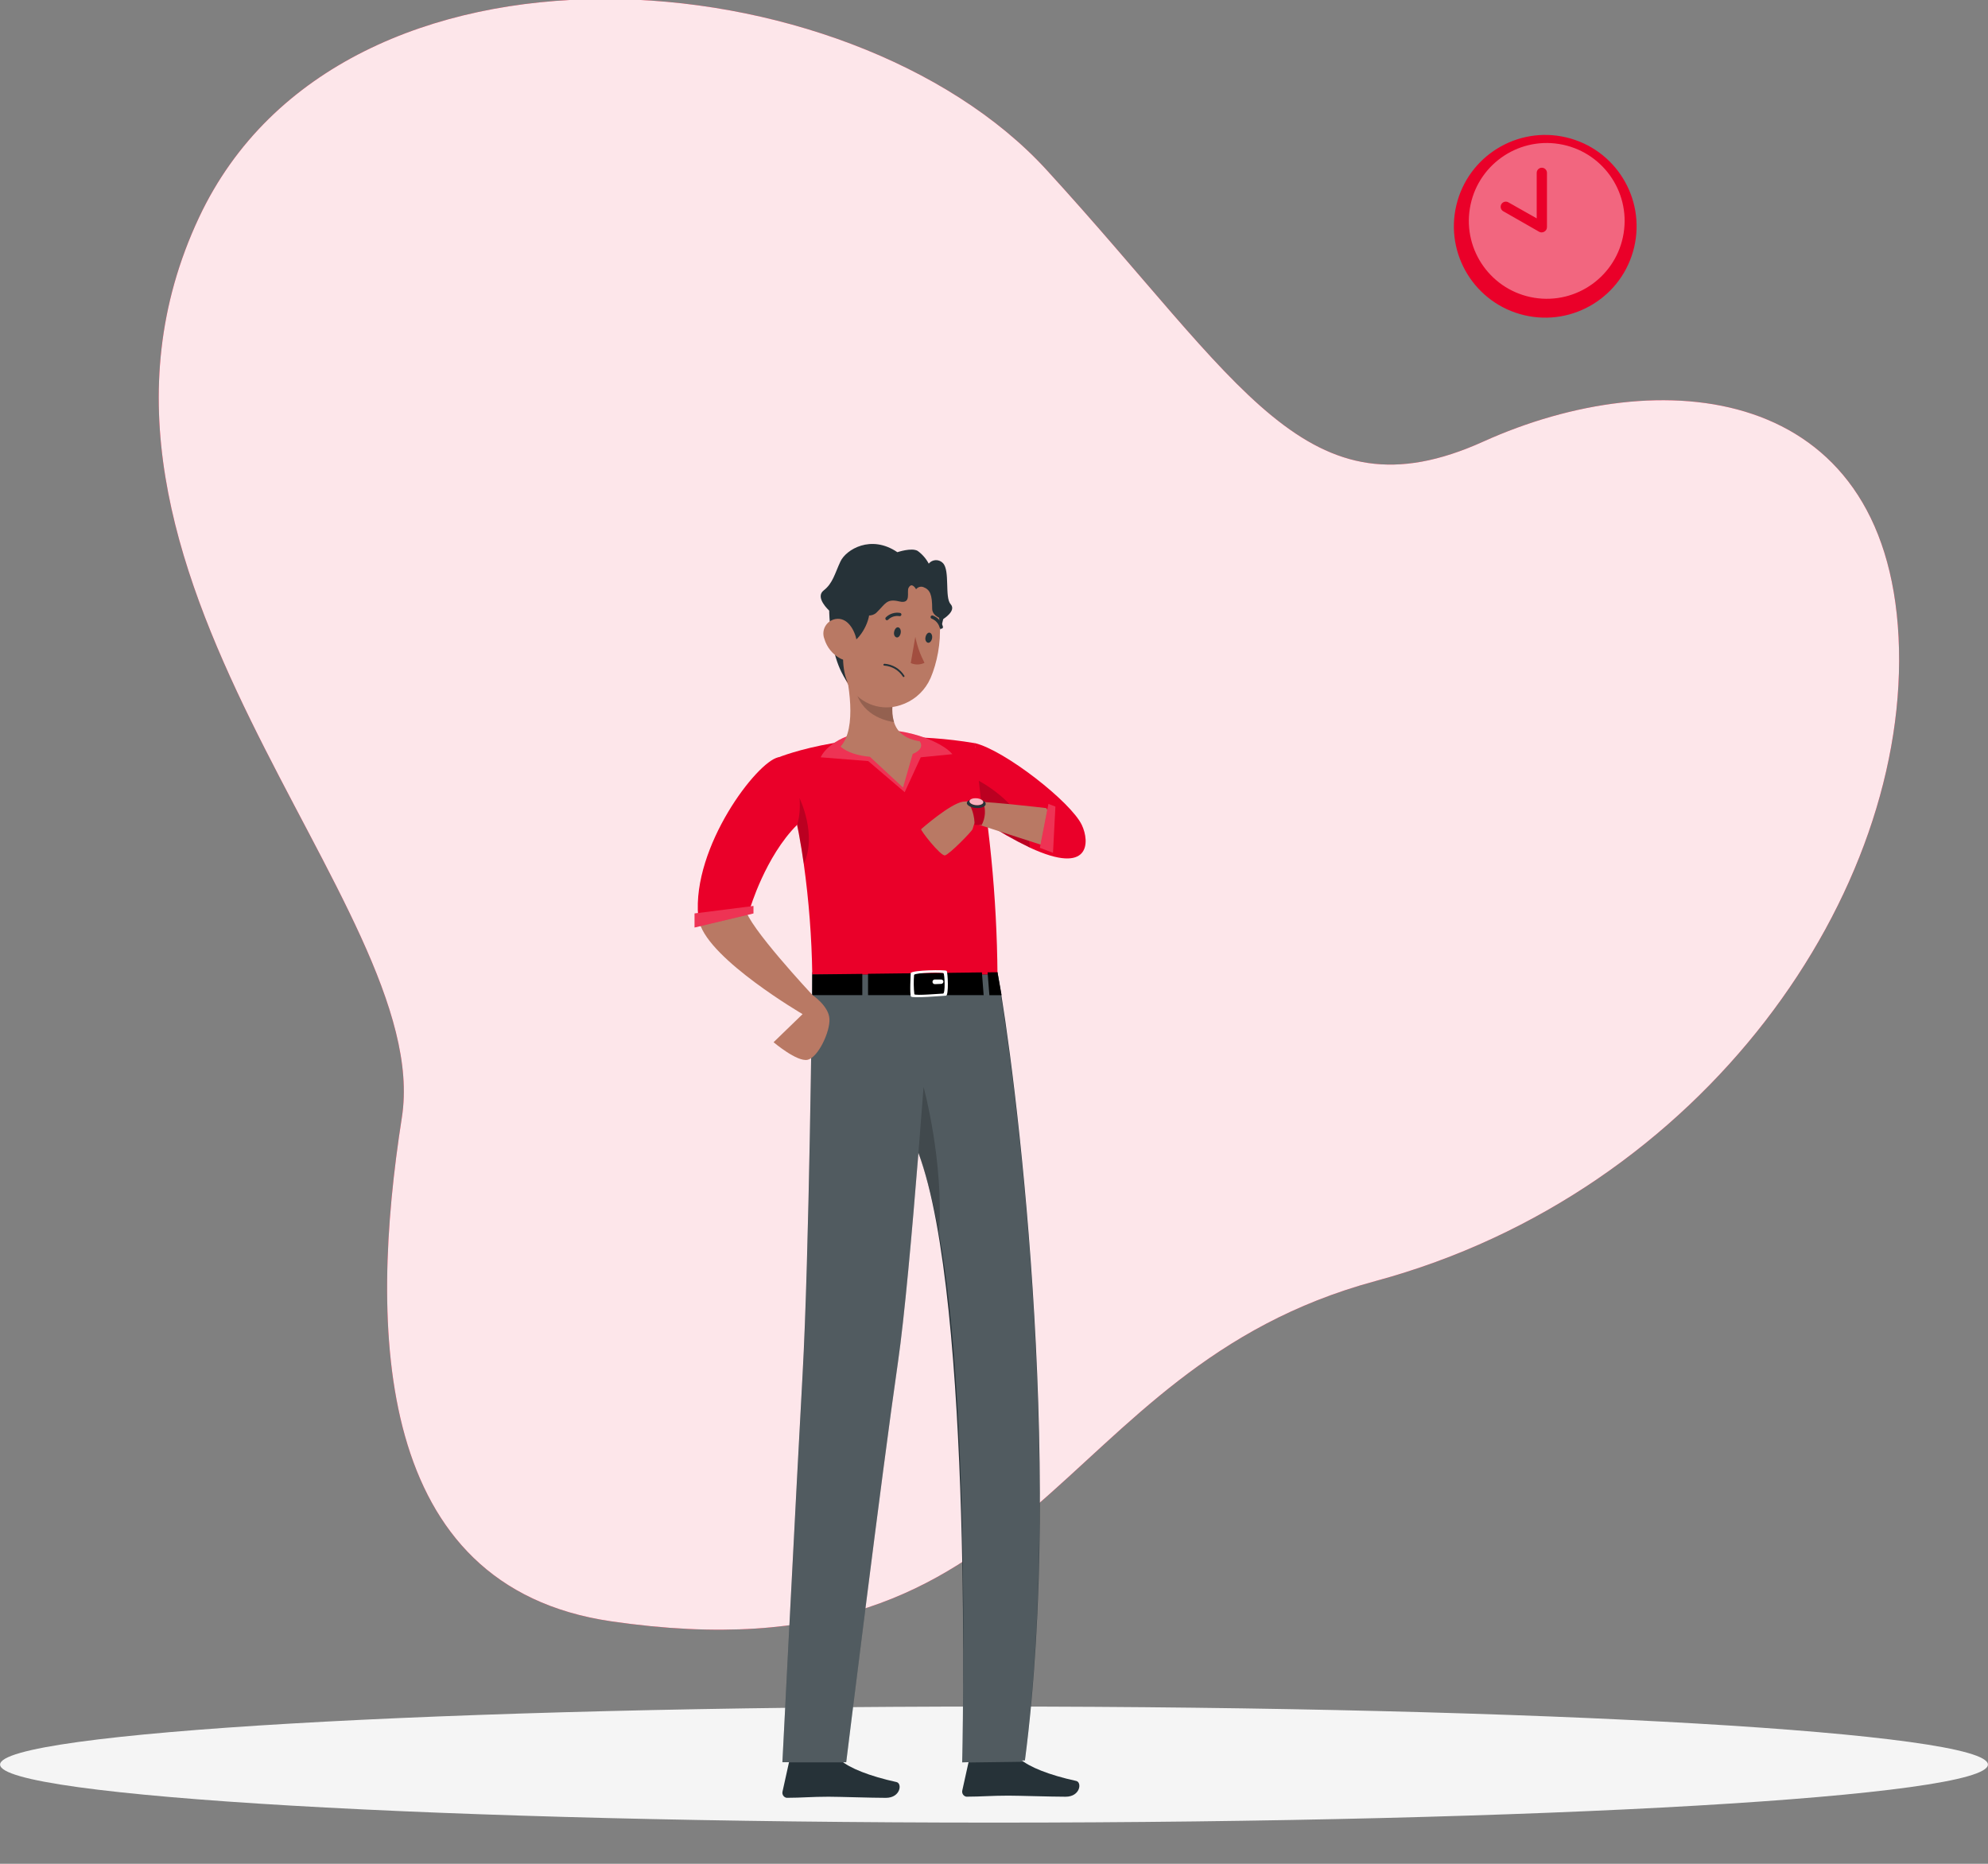<svg width="560" height="525" viewBox="0 0 560 525" fill="none" xmlns="http://www.w3.org/2000/svg">
<rect x="0" y="0" width="560" height="525" fill="#808080" stroke="none"/>
<g clip-path="url(#clip0_15_207)">
<path d="M56.079 61.222C96.395 -24.58 239.568 -12.508 294.801 47.851C350.034 108.21 368.012 146.909 417.844 124.383C467.677 101.857 531.227 107.864 534.808 179.501C538.389 251.137 480.124 335.799 387.448 360.852C294.772 385.906 294.801 474.582 172.148 456.691C105.276 446.944 103.832 374.585 113.203 314.76C122.575 254.935 9.322 160.772 56.079 61.222Z" fill="#EA0029"/>
<path opacity="0.9" d="M56.079 61.222C96.395 -24.58 239.568 -12.508 294.801 47.851C350.034 108.21 368.012 146.909 417.844 124.383C467.677 101.857 531.227 107.864 534.808 179.501C538.389 251.137 480.124 335.799 387.448 360.852C294.772 385.906 294.801 474.582 172.148 456.691C105.276 446.944 103.832 374.585 113.203 314.76C122.575 254.935 9.322 160.772 56.079 61.222Z" fill="white"/>
<path d="M280 513.397C434.627 513.397 559.977 506.078 559.977 497.051C559.977 488.023 434.627 480.704 280 480.704C125.373 480.704 0.023 488.023 0.023 497.051C0.023 506.078 125.373 513.397 280 513.397Z" fill="#F5F5F5"/>
<path d="M460.323 69.655C463.588 55.824 455.021 41.965 441.19 38.7C427.359 35.436 413.5 44.002 410.235 57.833C406.971 71.665 415.537 85.524 429.368 88.788C443.2 92.053 457.059 83.487 460.323 69.655Z" fill="#EA0029"/>
<path opacity="0.4" d="M457.357 65.723C459.29 53.762 451.16 42.498 439.199 40.565C427.238 38.632 415.974 46.761 414.041 58.722C412.108 70.684 420.237 81.947 432.199 83.88C444.16 85.814 455.424 77.684 457.357 65.723Z" fill="white"/>
<path d="M434.262 65.468C434.014 65.467 433.771 65.402 433.555 65.28L423.447 59.504C423.282 59.409 423.137 59.283 423.021 59.132C422.905 58.981 422.82 58.809 422.77 58.626C422.72 58.442 422.708 58.25 422.732 58.062C422.756 57.873 422.818 57.691 422.913 57.526C423.007 57.361 423.134 57.216 423.285 57.1C423.435 56.984 423.607 56.899 423.791 56.849C423.975 56.799 424.167 56.786 424.355 56.811C424.544 56.835 424.726 56.897 424.891 56.992L432.876 61.511V48.689C432.876 48.306 433.028 47.938 433.299 47.667C433.57 47.397 433.937 47.245 434.32 47.245C434.703 47.245 435.071 47.397 435.341 47.667C435.612 47.938 435.764 48.306 435.764 48.689V63.98C435.765 64.235 435.699 64.485 435.572 64.706C435.445 64.926 435.263 65.11 435.042 65.237C434.81 65.387 434.539 65.467 434.262 65.468Z" fill="#EA0029"/>
<path d="M290.108 238.762C285.564 236.573 281.178 234.068 276.982 231.268L275.726 219.933L274.556 209.305C282.975 211.297 301.718 225.94 304.75 232.409C306.945 237.044 307.292 246.748 290.108 238.762Z" fill="#EA0029"/>
<path d="M235.135 495.26H223.193C222.997 495.259 222.806 495.326 222.653 495.45C222.501 495.574 222.395 495.746 222.356 495.939L220.421 504.689C220.38 504.876 220.378 505.069 220.413 505.257C220.448 505.445 220.52 505.624 220.625 505.784C220.73 505.944 220.865 506.081 221.023 506.188C221.182 506.295 221.36 506.37 221.547 506.408H221.865C225.72 506.408 228.536 506.104 233.417 506.104C236.406 506.104 245.431 506.422 249.546 506.422C253.661 506.422 254.21 502.35 252.535 501.975C244.954 500.314 239.25 498.032 236.824 495.852C236.359 495.444 235.753 495.232 235.135 495.26Z" fill="#263238"/>
<path d="M285.776 494.942H273.834C273.639 494.944 273.449 495.012 273.297 495.136C273.145 495.259 273.039 495.43 272.997 495.621L271.062 504.372C271.022 504.558 271.018 504.749 271.053 504.937C271.087 505.124 271.157 505.302 271.261 505.462C271.364 505.621 271.498 505.759 271.655 505.867C271.811 505.975 271.988 506.051 272.174 506.09C272.279 506.104 272.386 506.104 272.491 506.09C276.361 506.09 279.177 505.801 284.043 505.801C287.032 505.801 296.043 506.104 300.173 506.104C304.303 506.104 304.837 502.032 303.147 501.657C295.566 500.011 289.863 497.715 287.437 495.534C286.979 495.132 286.385 494.92 285.776 494.942Z" fill="#263238"/>
<path d="M228.81 273.866H280.982C285.949 300.955 299.841 410.454 288.707 495.881L271.033 496.43C271.033 496.43 274.311 366.657 258.716 324.738C256.911 347.178 254.788 371.047 252.94 383.754C248.391 415.017 238.37 496.386 238.37 496.386H220.392C220.392 496.386 224.377 417.891 226.081 387.162C227.93 353.849 228.738 280.71 228.81 273.866Z" fill="#263238"/>
<path opacity="0.2" d="M220.392 496.43H238.37C238.37 496.43 248.391 415.002 252.94 383.798C254.788 371.105 256.911 347.236 258.716 324.796C261.261 332.147 263.193 339.696 264.492 347.365C273.805 397.66 270.975 496.487 270.975 496.487L288.635 496.256C299.783 410.829 285.892 300.811 280.924 274.545H228.81C228.738 280.797 227.944 354.224 226.081 387.581C224.377 418.251 220.392 496.43 220.392 496.43Z" fill="white"/>
<path opacity="0.2" d="M258.716 324.738C261.261 332.089 263.193 339.638 264.492 347.308C265.936 327.352 260.16 306.168 260.16 306.168L258.716 324.738Z" fill="black"/>
<path d="M280.982 274.487H228.81C228.652 264.06 227.852 253.653 226.413 243.325C225.619 237.679 224.55 231.773 223.135 225.997C222.101 221.705 220.804 217.481 219.251 213.348C219.251 213.348 242.355 203.89 274.571 209.334C278.657 230.815 280.803 252.621 280.982 274.487Z" fill="#EA0029"/>
<path d="M244.521 280.306L277.083 280.321L276.592 273.909L244.521 274.299V280.306Z" fill="black"/>
<path d="M278.7 280.321H282.137L280.982 273.866L278.195 273.895L278.7 280.321Z" fill="black"/>
<path d="M242.904 274.328L228.81 274.487V280.306H242.904V274.328Z" fill="black"/>
<path d="M266.657 273.476C266.253 273.115 257.243 273.245 256.549 274.054C256.549 274.054 256.203 280.176 256.622 280.71C257.04 281.245 265.676 280.494 266.484 280.465C267.293 280.436 267.004 273.837 266.657 273.476ZM265.661 279.873C264.982 279.873 257.907 280.508 257.56 280.061C257.365 278.243 257.341 276.41 257.488 274.588C258.037 273.938 265.445 273.823 265.777 274.126C266.109 274.429 266.325 279.844 265.661 279.873Z" fill="white"/>
<path d="M265.084 275.902H263.308C263.143 275.905 262.985 275.972 262.867 276.087C262.749 276.202 262.679 276.358 262.672 276.523C262.666 276.614 262.679 276.706 262.711 276.792C262.743 276.878 262.792 276.956 262.856 277.022C262.92 277.087 262.997 277.138 263.083 277.172C263.168 277.205 263.259 277.22 263.351 277.216L265.127 277.144C265.216 277.14 265.304 277.119 265.384 277.08C265.465 277.041 265.537 276.986 265.595 276.918C265.653 276.85 265.697 276.771 265.723 276.686C265.749 276.601 265.758 276.511 265.748 276.422C265.714 276.272 265.63 276.138 265.509 276.043C265.388 275.948 265.237 275.898 265.084 275.902Z" fill="white"/>
<path opacity="0.2" d="M226.413 243.325C225.619 237.679 224.55 231.773 223.135 225.997C223.779 225.525 224.483 225.141 225.229 224.857C225.229 224.857 230.254 235.196 226.413 243.325Z" fill="black"/>
<path d="M219.251 213.319C208.609 218.373 194.097 249.419 197.057 259.931C200.017 270.444 226.081 285.663 226.081 285.663L217.908 293.576C217.908 293.576 224.507 299.179 227.482 298.529C230.456 297.88 233.864 290.616 233.648 286.977C233.431 283.339 228.883 280.306 228.883 280.306C228.883 280.306 210.37 260.523 209.995 255.946C209.085 244.928 223.468 227.066 223.468 227.066L219.251 213.319Z" fill="#B97964"/>
<path d="M219.251 213.319C213.23 214.503 194.963 238.502 196.667 258.083L211.251 255.989C211.251 255.989 215.583 241.246 224.551 232.322C224.551 232.322 226.587 226.907 223.987 218.156C223.02 214.864 219.251 213.319 219.251 213.319Z" fill="#EA0029"/>
<path d="M195.656 257.303L212.233 255.195V257.303L195.656 261.26V257.303Z" fill="#EA0029"/>
<path opacity="0.2" d="M195.656 257.303L212.233 255.195V257.303L195.656 261.26V257.303Z" fill="white"/>
<path opacity="0.2" d="M290.108 238.762C285.564 236.572 281.178 234.068 276.982 231.268L275.726 219.932C278.744 221.579 289.863 228.409 290.108 238.762Z" fill="black"/>
<path d="M294.7 227.629C294.7 227.629 274.83 225.232 271.22 225.824C267.61 226.416 259.784 233.304 259.481 233.549C259.177 233.795 264.968 241.203 266.195 240.943C267.423 240.683 273.791 234.17 273.964 233.549C274.137 232.928 274.484 231.903 274.484 231.903L293.4 237.997C293.4 237.997 297.617 231.744 294.7 227.629Z" fill="#B97964"/>
<path d="M272.679 225.824C273.906 227.789 274.548 230.063 274.527 232.38H276.534C277.043 231.406 277.345 230.338 277.422 229.242C277.499 228.147 277.349 227.047 276.982 226.012L272.679 225.824Z" fill="#EA0029"/>
<path opacity="0.2" d="M272.679 225.824C273.906 227.789 274.548 230.063 274.527 232.38H276.534C277.043 231.406 277.345 230.338 277.422 229.242C277.499 228.147 277.349 227.047 276.982 226.012L272.679 225.824Z" fill="black"/>
<path d="M277.661 226.488C277.661 227.225 276.361 227.716 274.903 227.6C273.444 227.485 272.289 226.806 272.347 226.156C272.405 225.506 273.632 224.929 275.105 225.044C276.578 225.16 277.718 225.766 277.661 226.488Z" fill="#263238"/>
<path d="M276.982 225.968C276.982 226.503 276.044 226.878 274.961 226.792C273.878 226.705 273.04 226.2 273.083 225.665C273.127 225.131 274.036 224.77 275.105 224.857C276.174 224.943 277.026 225.434 276.982 225.968Z" fill="#EA0029"/>
<path opacity="0.7" d="M276.982 225.968C276.982 226.503 276.044 226.878 274.961 226.792C273.878 226.705 273.04 226.2 273.083 225.665C273.127 225.131 274.036 224.77 275.105 224.857C276.174 224.943 277.026 225.434 276.982 225.968Z" fill="white"/>
<path d="M292.924 238.82L295.335 226.445L297.299 227.196L296.62 240.221L292.924 238.82Z" fill="#EA0029"/>
<path opacity="0.2" d="M292.924 238.82L295.335 226.445L297.299 227.196L296.62 240.221L292.924 238.82Z" fill="white"/>
<path d="M231.178 213.319C231.178 213.319 233.344 207.817 243.727 206.012C254.109 204.207 265.502 208.973 268.275 212.438L259.365 213.319L254.846 223.153L244.579 214.388L231.178 213.319Z" fill="#EA0029"/>
<path opacity="0.2" d="M231.178 213.319C231.178 213.319 233.344 207.817 243.727 206.012C254.109 204.207 265.502 208.973 268.275 212.438L259.365 213.319L254.846 223.153L244.579 214.388L231.178 213.319Z" fill="white"/>
<path d="M236.781 210.287C238.774 212.092 241.98 212.871 245.041 213.175L254.369 221.839L257.098 212.366C257.098 212.366 260.636 211.11 259.091 208.814C254.759 208.106 252.694 206.085 251.871 203.514C251.395 201.919 251.248 200.244 251.438 198.59C251.502 197.664 251.623 196.743 251.799 195.832L237.287 185.089C239.149 192.092 241.474 205.146 236.781 210.287Z" fill="#B97964"/>
<path opacity="0.2" d="M240.593 191.832C241.171 200.496 248.319 202.937 251.828 203.384C251.352 201.789 251.205 200.114 251.394 198.46L240.593 191.832Z" fill="black"/>
<path d="M266.022 166.721C266.022 166.721 267.683 177.869 260.492 183.082C253.301 188.294 253.272 163.068 253.272 163.068L266.022 166.721Z" fill="#263238"/>
<path d="M239.568 193.854C241.074 196.083 243.27 197.756 245.818 198.617C248.367 199.478 251.127 199.478 253.676 198.619C256.997 197.564 259.794 195.288 261.503 192.251C261.734 191.837 261.95 191.404 262.152 190.951C265.69 182.663 266.816 168.18 258.066 162.765C255.076 160.885 251.462 160.268 248.019 161.051C244.575 161.833 241.582 163.951 239.698 166.938C238.571 168.703 237.888 170.714 237.705 172.8C236.68 182.475 235.597 188.121 239.568 193.854Z" fill="#B97964"/>
<path d="M251.871 177.97C251.683 178.735 252.03 179.414 252.55 179.544C253.069 179.674 253.589 179.067 253.719 178.288C253.849 177.508 253.546 176.844 253.041 176.714C252.535 176.584 252.015 177.19 251.871 177.97Z" fill="#263238"/>
<path d="M260.708 179.486C260.52 180.251 260.881 180.93 261.387 181.046C261.892 181.161 262.426 180.569 262.556 179.789C262.686 179.01 262.383 178.345 261.878 178.215C261.372 178.085 260.838 178.735 260.708 179.486Z" fill="#263238"/>
<path d="M257.835 179.385C258.352 181.934 259.222 184.398 260.419 186.706C259.819 186.999 259.161 187.157 258.493 187.17C257.824 187.182 257.161 187.049 256.55 186.778L257.835 179.385Z" fill="#A24E3F"/>
<path d="M249.676 174.692C249.758 174.715 249.844 174.718 249.927 174.701C250.01 174.683 250.088 174.645 250.153 174.591C250.564 174.177 251.068 173.867 251.623 173.686C252.178 173.506 252.768 173.459 253.344 173.551C253.404 173.566 253.466 173.569 253.527 173.56C253.588 173.55 253.646 173.529 253.699 173.497C253.751 173.464 253.796 173.422 253.832 173.372C253.868 173.322 253.894 173.265 253.907 173.205C253.922 173.147 253.925 173.087 253.917 173.027C253.908 172.968 253.888 172.911 253.857 172.86C253.826 172.809 253.785 172.765 253.737 172.73C253.688 172.694 253.633 172.669 253.575 172.656C252.851 172.524 252.106 172.567 251.402 172.784C250.698 173 250.057 173.382 249.532 173.898C249.445 173.987 249.397 174.106 249.397 174.23C249.397 174.354 249.445 174.473 249.532 174.562C249.572 174.614 249.621 174.658 249.676 174.692Z" fill="#263238"/>
<path d="M249.099 186.966C250.243 187.039 251.353 187.384 252.337 187.972C253.321 188.559 254.152 189.373 254.759 190.345C254.786 190.403 254.791 190.469 254.772 190.53C254.753 190.592 254.713 190.644 254.658 190.677C254.632 190.695 254.603 190.706 254.572 190.712C254.541 190.717 254.509 190.715 254.479 190.707C254.449 190.699 254.421 190.684 254.397 190.664C254.373 190.644 254.354 190.619 254.34 190.59C253.764 189.699 252.987 188.954 252.072 188.415C251.157 187.876 250.129 187.558 249.07 187.486C249.007 187.482 248.948 187.455 248.905 187.409C248.862 187.363 248.839 187.303 248.839 187.24C248.842 187.178 248.87 187.119 248.915 187.076C248.961 187.033 249.021 187.009 249.084 187.009L249.099 186.966Z" fill="#263238"/>
<path d="M265.026 177.089C265.11 177.118 265.201 177.118 265.286 177.089C265.402 177.055 265.502 176.978 265.563 176.873C265.625 176.769 265.645 176.644 265.618 176.526C265.427 175.806 265.065 175.144 264.562 174.596C264.059 174.047 263.43 173.629 262.73 173.378C262.671 173.36 262.609 173.355 262.548 173.361C262.487 173.368 262.428 173.386 262.374 173.416C262.321 173.445 262.273 173.485 262.235 173.533C262.197 173.581 262.169 173.637 262.152 173.696C262.12 173.814 262.136 173.941 262.195 174.048C262.254 174.156 262.353 174.236 262.47 174.273C263.013 174.49 263.497 174.832 263.883 175.271C264.27 175.71 264.547 176.234 264.694 176.8C264.724 176.87 264.769 176.933 264.827 176.983C264.884 177.033 264.952 177.069 265.026 177.089Z" fill="#263238"/>
<path d="M252.073 157.248C250.918 157.09 249.763 156.96 248.607 156.902C245.254 156.59 241.881 157.262 238.904 158.837C232.218 162.808 233.373 172.959 234.24 179.544C235.38 188.294 238.817 192.251 238.817 192.251C236.738 188.078 237.373 179.948 238.716 179.746C240.059 179.544 239.972 181.103 239.972 181.103C242.99 179.226 245.748 173.883 244.766 170.158C244.044 167.27 247.265 165.162 249.965 166.505L250.788 166.909L252.073 167.501V157.248Z" fill="#263238"/>
<path d="M232.218 179.963C232.561 181.127 233.131 182.213 233.894 183.157C234.657 184.101 235.599 184.885 236.666 185.464C239.554 187.009 241.662 184.612 241.474 181.537C241.272 178.807 239.583 174.634 236.406 174.317C235.705 174.261 235.002 174.384 234.361 174.675C233.721 174.965 233.166 175.414 232.747 175.979C232.328 176.544 232.06 177.205 231.967 177.902C231.875 178.599 231.961 179.308 232.218 179.963Z" fill="#B97964"/>
<path d="M255.943 165.566C255.308 166.678 256.896 170.259 253.3 169.407C249.705 168.555 249.459 170.071 246.918 172.54C244.377 175.01 239.207 171.255 239.207 171.255L233.575 171.992C233.575 171.992 229.446 168.295 232.03 166.302C234.615 164.31 235.178 161.479 236.752 158.144C238.326 154.808 245.344 150.476 252.781 155.545C252.781 155.545 256.737 154.187 258.484 155.169C259.789 156.113 260.861 157.343 261.618 158.765C261.858 158.469 262.159 158.228 262.5 158.059C262.841 157.889 263.215 157.795 263.595 157.783C263.976 157.771 264.355 157.84 264.706 157.987C265.058 158.134 265.374 158.355 265.632 158.635C267.654 160.743 266.051 168.281 267.784 170.187C269.517 172.093 265.632 174.418 265.632 174.418C265.632 174.418 262.585 173.696 262.585 171.457C262.585 167.501 262.008 166.086 260.073 165.364C259.713 165.241 259.325 165.236 258.962 165.347C258.599 165.459 258.28 165.682 258.051 165.985C258.051 165.985 256.896 163.804 255.943 165.566Z" fill="#263238"/>
</g>
<defs>
<clipPath id="clip0_15_207">
<rect width="560" height="525" fill="white"/>
</clipPath>
</defs>
</svg>
